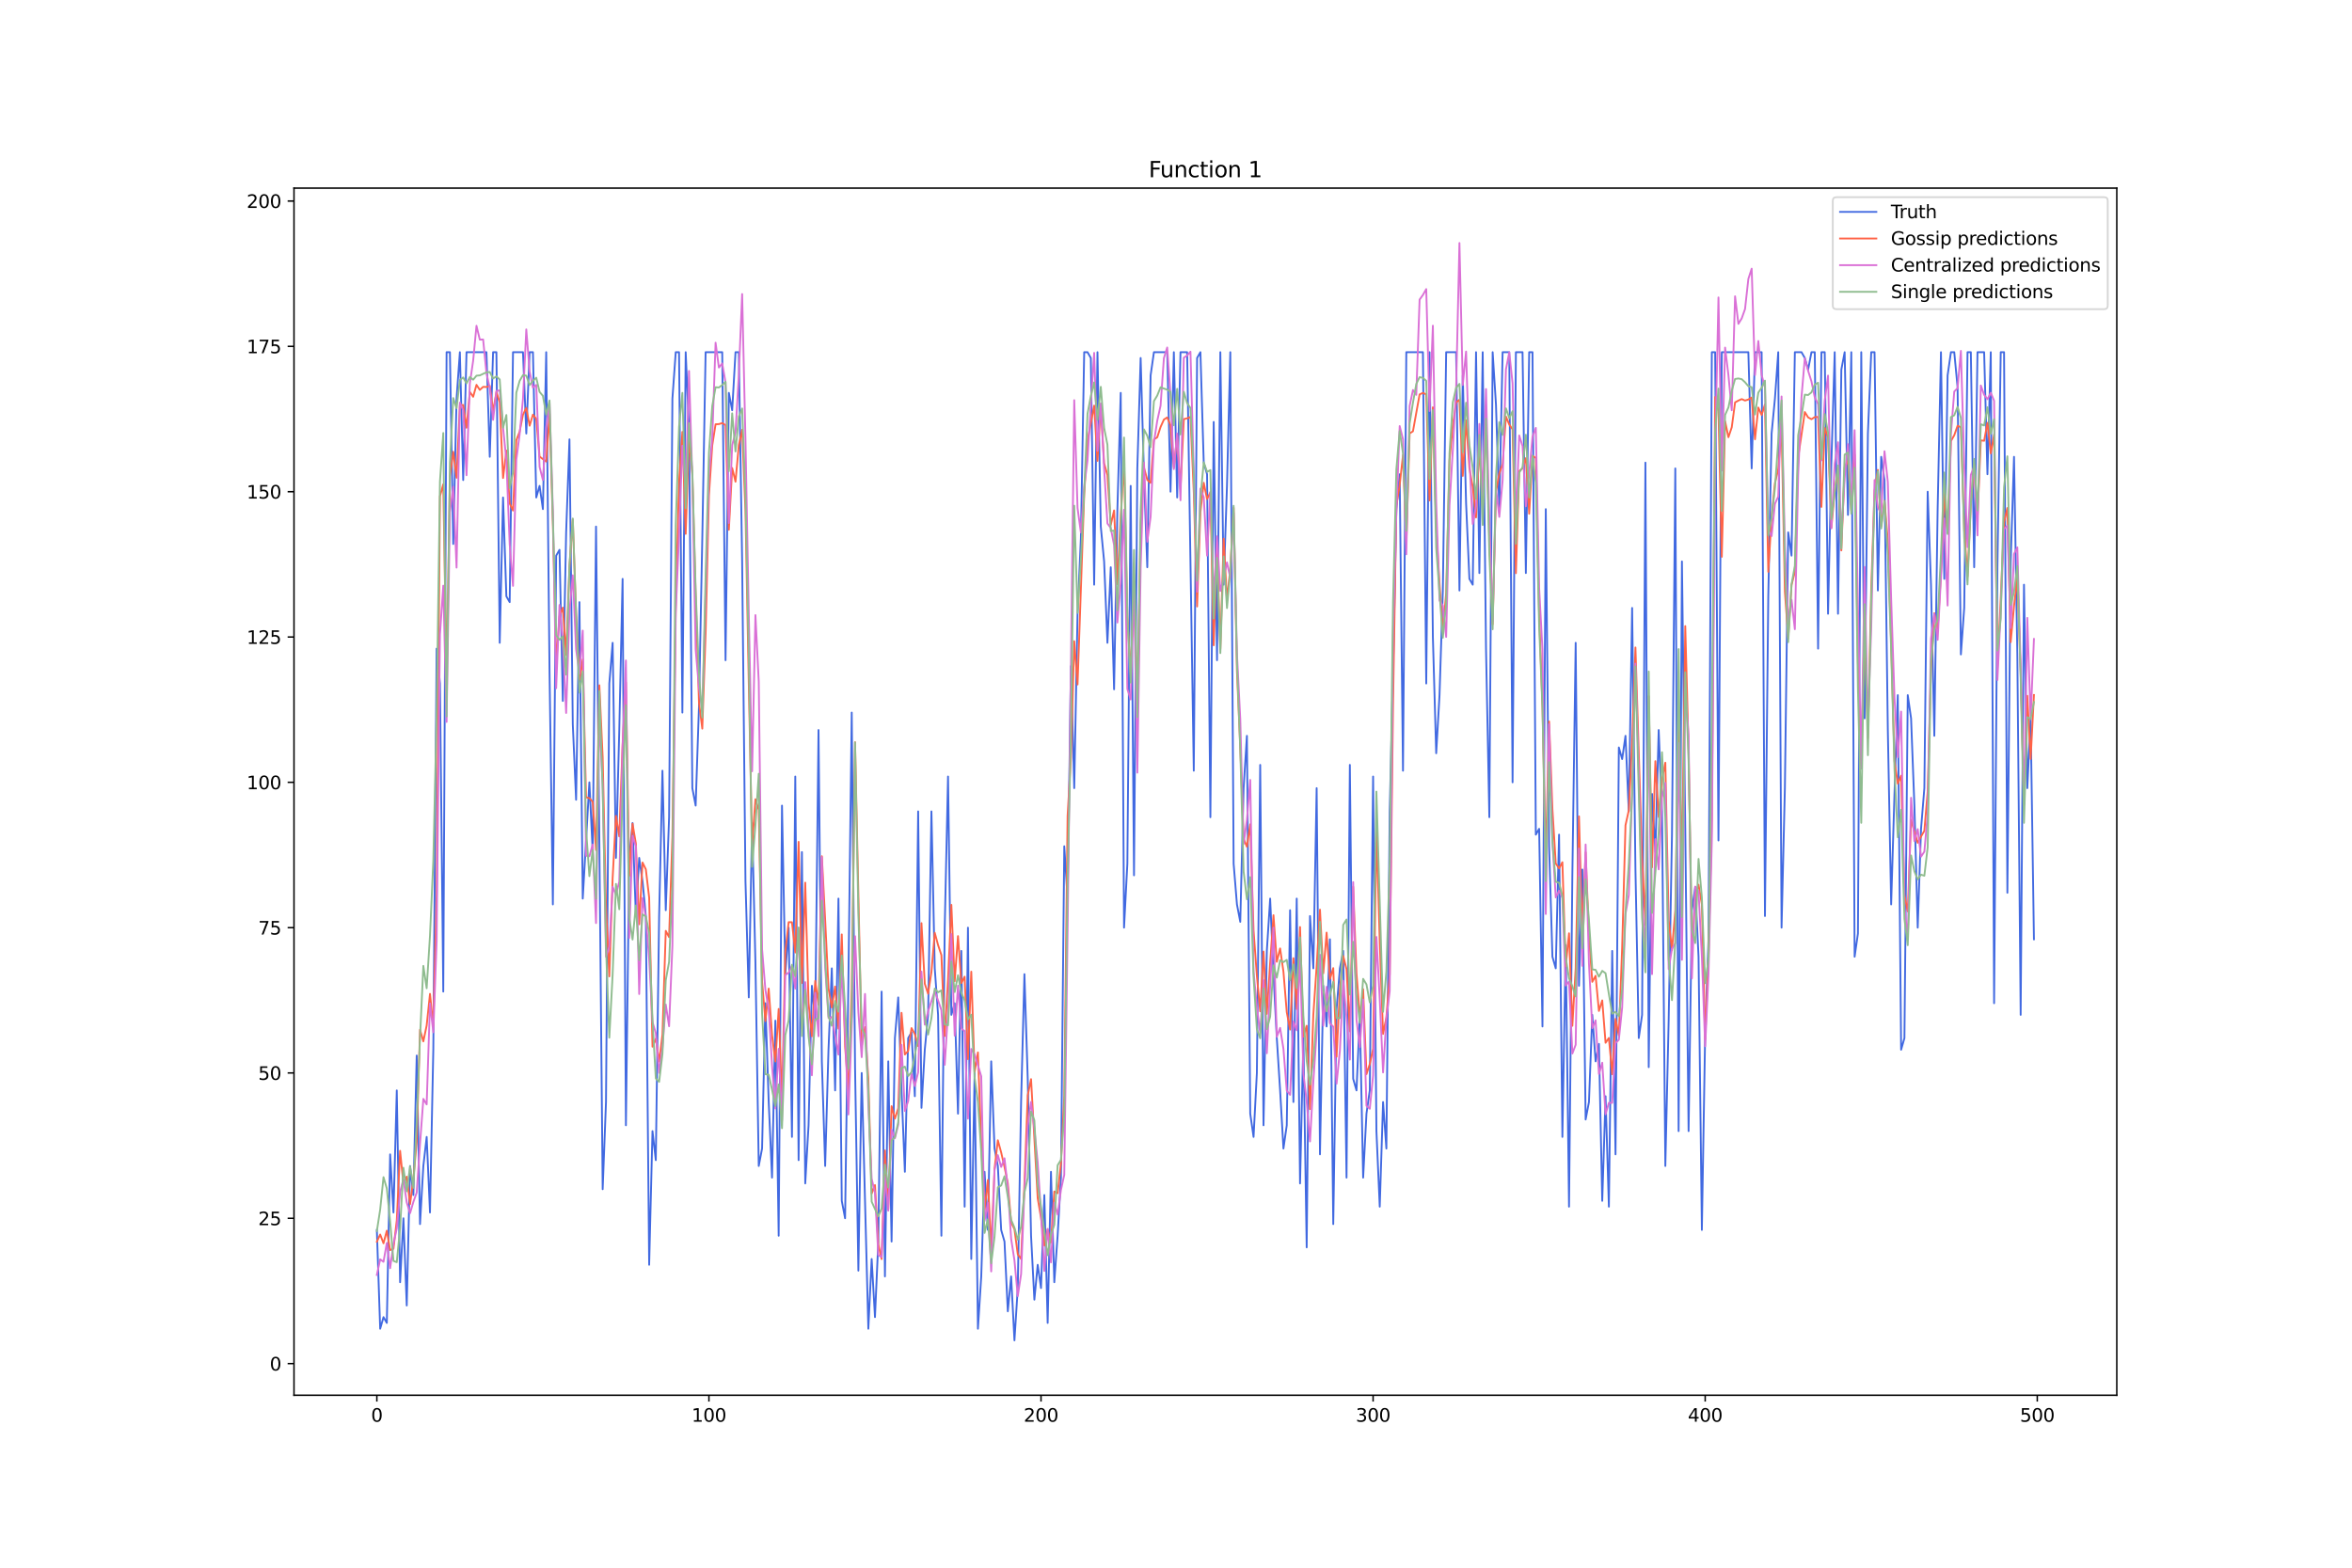 <?xml version="1.0" encoding="utf-8" standalone="no"?>
<!DOCTYPE svg PUBLIC "-//W3C//DTD SVG 1.1//EN"
  "http://www.w3.org/Graphics/SVG/1.1/DTD/svg11.dtd">
<svg xmlns:xlink="http://www.w3.org/1999/xlink" width="1296pt" height="864pt" viewBox="0 0 1296 864" xmlns="http://www.w3.org/2000/svg" version="1.1">
 <defs>
  <style type="text/css">*{stroke-linejoin: round; stroke-linecap: butt}</style>
 </defs>
 <g id="figure_1">
  <g id="patch_1">
   <path d="M 0 864 
L 1296 864 
L 1296 0 
L 0 0 
z
" style="fill: #ffffff"/>
  </g>
  <g id="axes_1">
   <g id="patch_2">
    <path d="M 162 768.96 
L 1166.4 768.96 
L 1166.4 103.68 
L 162 103.68 
z
" style="fill: #ffffff"/>
   </g>
   <g id="matplotlib.axis_1">
    <g id="xtick_1">
     <g id="line2d_1">
      <defs>
       <path id="mf1666b9354" d="M 0 0 
L 0 3.5 
" style="stroke: #000000; stroke-width: 0.8"/>
      </defs>
      <g>
       <use xlink:href="#mf1666b9354" x="207.655" y="768.96" style="stroke: #000000; stroke-width: 0.8"/>
      </g>
     </g>
     <g id="text_1">
      <!-- 0 -->
      <g transform="translate(204.473 783.558) scale(0.1 -0.1)">
       <defs>
        <path id="DejaVuSans-30" d="M 2034 4250 
Q 1547 4250 1301 3770 
Q 1056 3291 1056 2328 
Q 1056 1369 1301 889 
Q 1547 409 2034 409 
Q 2525 409 2770 889 
Q 3016 1369 3016 2328 
Q 3016 3291 2770 3770 
Q 2525 4250 2034 4250 
z
M 2034 4750 
Q 2819 4750 3233 4129 
Q 3647 3509 3647 2328 
Q 3647 1150 3233 529 
Q 2819 -91 2034 -91 
Q 1250 -91 836 529 
Q 422 1150 422 2328 
Q 422 3509 836 4129 
Q 1250 4750 2034 4750 
z
" transform="scale(0.016)"/>
       </defs>
       <use xlink:href="#DejaVuSans-30"/>
      </g>
     </g>
    </g>
    <g id="xtick_2">
     <g id="line2d_2">
      <g>
       <use xlink:href="#mf1666b9354" x="390.639" y="768.96" style="stroke: #000000; stroke-width: 0.8"/>
      </g>
     </g>
     <g id="text_2">
      <!-- 100 -->
      <g transform="translate(381.095 783.558) scale(0.1 -0.1)">
       <defs>
        <path id="DejaVuSans-31" d="M 794 531 
L 1825 531 
L 1825 4091 
L 703 3866 
L 703 4441 
L 1819 4666 
L 2450 4666 
L 2450 531 
L 3481 531 
L 3481 0 
L 794 0 
L 794 531 
z
" transform="scale(0.016)"/>
       </defs>
       <use xlink:href="#DejaVuSans-31"/>
       <use xlink:href="#DejaVuSans-30" x="63.623"/>
       <use xlink:href="#DejaVuSans-30" x="127.246"/>
      </g>
     </g>
    </g>
    <g id="xtick_3">
     <g id="line2d_3">
      <g>
       <use xlink:href="#mf1666b9354" x="573.623" y="768.96" style="stroke: #000000; stroke-width: 0.8"/>
      </g>
     </g>
     <g id="text_3">
      <!-- 200 -->
      <g transform="translate(564.079 783.558) scale(0.1 -0.1)">
       <defs>
        <path id="DejaVuSans-32" d="M 1228 531 
L 3431 531 
L 3431 0 
L 469 0 
L 469 531 
Q 828 903 1448 1529 
Q 2069 2156 2228 2338 
Q 2531 2678 2651 2914 
Q 2772 3150 2772 3378 
Q 2772 3750 2511 3984 
Q 2250 4219 1831 4219 
Q 1534 4219 1204 4116 
Q 875 4013 500 3803 
L 500 4441 
Q 881 4594 1212 4672 
Q 1544 4750 1819 4750 
Q 2544 4750 2975 4387 
Q 3406 4025 3406 3419 
Q 3406 3131 3298 2873 
Q 3191 2616 2906 2266 
Q 2828 2175 2409 1742 
Q 1991 1309 1228 531 
z
" transform="scale(0.016)"/>
       </defs>
       <use xlink:href="#DejaVuSans-32"/>
       <use xlink:href="#DejaVuSans-30" x="63.623"/>
       <use xlink:href="#DejaVuSans-30" x="127.246"/>
      </g>
     </g>
    </g>
    <g id="xtick_4">
     <g id="line2d_4">
      <g>
       <use xlink:href="#mf1666b9354" x="756.607" y="768.96" style="stroke: #000000; stroke-width: 0.8"/>
      </g>
     </g>
     <g id="text_4">
      <!-- 300 -->
      <g transform="translate(747.063 783.558) scale(0.1 -0.1)">
       <defs>
        <path id="DejaVuSans-33" d="M 2597 2516 
Q 3050 2419 3304 2112 
Q 3559 1806 3559 1356 
Q 3559 666 3084 287 
Q 2609 -91 1734 -91 
Q 1441 -91 1130 -33 
Q 819 25 488 141 
L 488 750 
Q 750 597 1062 519 
Q 1375 441 1716 441 
Q 2309 441 2620 675 
Q 2931 909 2931 1356 
Q 2931 1769 2642 2001 
Q 2353 2234 1838 2234 
L 1294 2234 
L 1294 2753 
L 1863 2753 
Q 2328 2753 2575 2939 
Q 2822 3125 2822 3475 
Q 2822 3834 2567 4026 
Q 2313 4219 1838 4219 
Q 1578 4219 1281 4162 
Q 984 4106 628 3988 
L 628 4550 
Q 988 4650 1302 4700 
Q 1616 4750 1894 4750 
Q 2613 4750 3031 4423 
Q 3450 4097 3450 3541 
Q 3450 3153 3228 2886 
Q 3006 2619 2597 2516 
z
" transform="scale(0.016)"/>
       </defs>
       <use xlink:href="#DejaVuSans-33"/>
       <use xlink:href="#DejaVuSans-30" x="63.623"/>
       <use xlink:href="#DejaVuSans-30" x="127.246"/>
      </g>
     </g>
    </g>
    <g id="xtick_5">
     <g id="line2d_5">
      <g>
       <use xlink:href="#mf1666b9354" x="939.591" y="768.96" style="stroke: #000000; stroke-width: 0.8"/>
      </g>
     </g>
     <g id="text_5">
      <!-- 400 -->
      <g transform="translate(930.047 783.558) scale(0.1 -0.1)">
       <defs>
        <path id="DejaVuSans-34" d="M 2419 4116 
L 825 1625 
L 2419 1625 
L 2419 4116 
z
M 2253 4666 
L 3047 4666 
L 3047 1625 
L 3713 1625 
L 3713 1100 
L 3047 1100 
L 3047 0 
L 2419 0 
L 2419 1100 
L 313 1100 
L 313 1709 
L 2253 4666 
z
" transform="scale(0.016)"/>
       </defs>
       <use xlink:href="#DejaVuSans-34"/>
       <use xlink:href="#DejaVuSans-30" x="63.623"/>
       <use xlink:href="#DejaVuSans-30" x="127.246"/>
      </g>
     </g>
    </g>
    <g id="xtick_6">
     <g id="line2d_6">
      <g>
       <use xlink:href="#mf1666b9354" x="1122.575" y="768.96" style="stroke: #000000; stroke-width: 0.8"/>
      </g>
     </g>
     <g id="text_6">
      <!-- 500 -->
      <g transform="translate(1113.032 783.558) scale(0.1 -0.1)">
       <defs>
        <path id="DejaVuSans-35" d="M 691 4666 
L 3169 4666 
L 3169 4134 
L 1269 4134 
L 1269 2991 
Q 1406 3038 1543 3061 
Q 1681 3084 1819 3084 
Q 2600 3084 3056 2656 
Q 3513 2228 3513 1497 
Q 3513 744 3044 326 
Q 2575 -91 1722 -91 
Q 1428 -91 1123 -41 
Q 819 9 494 109 
L 494 744 
Q 775 591 1075 516 
Q 1375 441 1709 441 
Q 2250 441 2565 725 
Q 2881 1009 2881 1497 
Q 2881 1984 2565 2268 
Q 2250 2553 1709 2553 
Q 1456 2553 1204 2497 
Q 953 2441 691 2322 
L 691 4666 
z
" transform="scale(0.016)"/>
       </defs>
       <use xlink:href="#DejaVuSans-35"/>
       <use xlink:href="#DejaVuSans-30" x="63.623"/>
       <use xlink:href="#DejaVuSans-30" x="127.246"/>
      </g>
     </g>
    </g>
   </g>
   <g id="matplotlib.axis_2">
    <g id="ytick_1">
     <g id="line2d_7">
      <defs>
       <path id="m7d308c861b" d="M 0 0 
L -3.5 0 
" style="stroke: #000000; stroke-width: 0.8"/>
      </defs>
      <g>
       <use xlink:href="#m7d308c861b" x="162" y="751.535" style="stroke: #000000; stroke-width: 0.8"/>
      </g>
     </g>
     <g id="text_7">
      <!-- 0 -->
      <g transform="translate(148.637 755.334) scale(0.1 -0.1)">
       <use xlink:href="#DejaVuSans-30"/>
      </g>
     </g>
    </g>
    <g id="ytick_2">
     <g id="line2d_8">
      <g>
       <use xlink:href="#m7d308c861b" x="162" y="671.442" style="stroke: #000000; stroke-width: 0.8"/>
      </g>
     </g>
     <g id="text_8">
      <!-- 25 -->
      <g transform="translate(142.275 675.242) scale(0.1 -0.1)">
       <use xlink:href="#DejaVuSans-32"/>
       <use xlink:href="#DejaVuSans-35" x="63.623"/>
      </g>
     </g>
    </g>
    <g id="ytick_3">
     <g id="line2d_9">
      <g>
       <use xlink:href="#m7d308c861b" x="162" y="591.35" style="stroke: #000000; stroke-width: 0.8"/>
      </g>
     </g>
     <g id="text_9">
      <!-- 50 -->
      <g transform="translate(142.275 595.149) scale(0.1 -0.1)">
       <use xlink:href="#DejaVuSans-35"/>
       <use xlink:href="#DejaVuSans-30" x="63.623"/>
      </g>
     </g>
    </g>
    <g id="ytick_4">
     <g id="line2d_10">
      <g>
       <use xlink:href="#m7d308c861b" x="162" y="511.258" style="stroke: #000000; stroke-width: 0.8"/>
      </g>
     </g>
     <g id="text_10">
      <!-- 75 -->
      <g transform="translate(142.275 515.057) scale(0.1 -0.1)">
       <defs>
        <path id="DejaVuSans-37" d="M 525 4666 
L 3525 4666 
L 3525 4397 
L 1831 0 
L 1172 0 
L 2766 4134 
L 525 4134 
L 525 4666 
z
" transform="scale(0.016)"/>
       </defs>
       <use xlink:href="#DejaVuSans-37"/>
       <use xlink:href="#DejaVuSans-35" x="63.623"/>
      </g>
     </g>
    </g>
    <g id="ytick_5">
     <g id="line2d_11">
      <g>
       <use xlink:href="#m7d308c861b" x="162" y="431.166" style="stroke: #000000; stroke-width: 0.8"/>
      </g>
     </g>
     <g id="text_11">
      <!-- 100 -->
      <g transform="translate(135.912 434.965) scale(0.1 -0.1)">
       <use xlink:href="#DejaVuSans-31"/>
       <use xlink:href="#DejaVuSans-30" x="63.623"/>
       <use xlink:href="#DejaVuSans-30" x="127.246"/>
      </g>
     </g>
    </g>
    <g id="ytick_6">
     <g id="line2d_12">
      <g>
       <use xlink:href="#m7d308c861b" x="162" y="351.073" style="stroke: #000000; stroke-width: 0.8"/>
      </g>
     </g>
     <g id="text_12">
      <!-- 125 -->
      <g transform="translate(135.912 354.873) scale(0.1 -0.1)">
       <use xlink:href="#DejaVuSans-31"/>
       <use xlink:href="#DejaVuSans-32" x="63.623"/>
       <use xlink:href="#DejaVuSans-35" x="127.246"/>
      </g>
     </g>
    </g>
    <g id="ytick_7">
     <g id="line2d_13">
      <g>
       <use xlink:href="#m7d308c861b" x="162" y="270.981" style="stroke: #000000; stroke-width: 0.8"/>
      </g>
     </g>
     <g id="text_13">
      <!-- 150 -->
      <g transform="translate(135.912 274.78) scale(0.1 -0.1)">
       <use xlink:href="#DejaVuSans-31"/>
       <use xlink:href="#DejaVuSans-35" x="63.623"/>
       <use xlink:href="#DejaVuSans-30" x="127.246"/>
      </g>
     </g>
    </g>
    <g id="ytick_8">
     <g id="line2d_14">
      <g>
       <use xlink:href="#m7d308c861b" x="162" y="190.889" style="stroke: #000000; stroke-width: 0.8"/>
      </g>
     </g>
     <g id="text_14">
      <!-- 175 -->
      <g transform="translate(135.912 194.688) scale(0.1 -0.1)">
       <use xlink:href="#DejaVuSans-31"/>
       <use xlink:href="#DejaVuSans-37" x="63.623"/>
       <use xlink:href="#DejaVuSans-35" x="127.246"/>
      </g>
     </g>
    </g>
    <g id="ytick_9">
     <g id="line2d_15">
      <g>
       <use xlink:href="#m7d308c861b" x="162" y="110.796" style="stroke: #000000; stroke-width: 0.8"/>
      </g>
     </g>
     <g id="text_15">
      <!-- 200 -->
      <g transform="translate(135.912 114.596) scale(0.1 -0.1)">
       <use xlink:href="#DejaVuSans-32"/>
       <use xlink:href="#DejaVuSans-30" x="63.623"/>
       <use xlink:href="#DejaVuSans-30" x="127.246"/>
      </g>
     </g>
    </g>
   </g>
   <g id="line2d_16">
    <path d="M 207.655 677.85 
L 209.484 732.313 
L 211.314 725.905 
L 213.144 729.109 
L 214.974 636.202 
L 216.804 668.239 
L 218.634 600.961 
L 220.463 706.683 
L 222.293 671.442 
L 224.123 719.498 
L 225.953 642.609 
L 227.783 658.628 
L 229.613 581.739 
L 231.442 674.646 
L 233.272 642.609 
L 235.102 626.591 
L 236.932 668.239 
L 238.762 578.535 
L 240.592 357.481 
L 242.422 376.703 
L 244.251 546.498 
L 246.081 194.092 
L 247.911 194.092 
L 249.741 299.814 
L 251.571 219.722 
L 253.401 194.092 
L 255.23 264.574 
L 257.06 194.092 
L 268.039 194.092 
L 269.869 251.759 
L 271.699 194.092 
L 273.529 194.092 
L 275.359 354.277 
L 277.189 274.185 
L 279.018 328.647 
L 280.848 331.851 
L 282.678 194.092 
L 288.168 194.092 
L 289.997 238.944 
L 291.827 194.092 
L 293.657 194.092 
L 295.487 274.185 
L 297.317 267.777 
L 299.147 280.592 
L 300.976 194.092 
L 302.806 370.295 
L 304.636 498.443 
L 306.466 306.222 
L 308.296 303.018 
L 310.126 386.314 
L 311.956 293.407 
L 313.785 242.148 
L 315.615 399.129 
L 317.445 440.777 
L 319.275 331.851 
L 321.105 495.239 
L 324.764 431.166 
L 326.594 469.61 
L 328.424 290.203 
L 330.254 463.203 
L 332.084 655.424 
L 333.914 607.369 
L 335.743 376.703 
L 337.573 354.277 
L 339.403 472.814 
L 341.233 402.332 
L 343.063 319.036 
L 344.893 620.183 
L 346.723 472.814 
L 348.552 453.591 
L 350.382 504.851 
L 352.212 472.814 
L 354.042 485.628 
L 355.872 504.851 
L 357.702 697.072 
L 359.531 623.387 
L 361.361 639.406 
L 363.191 504.851 
L 365.021 424.758 
L 366.851 501.647 
L 368.681 450.388 
L 370.51 219.722 
L 372.34 194.092 
L 374.17 194.092 
L 376 392.721 
L 377.83 194.092 
L 379.66 235.74 
L 381.489 434.369 
L 383.319 443.98 
L 385.149 389.518 
L 386.979 296.611 
L 388.809 194.092 
L 397.958 194.092 
L 399.788 363.888 
L 401.618 216.518 
L 403.448 226.129 
L 405.277 194.092 
L 407.107 194.092 
L 408.937 309.425 
L 410.767 485.628 
L 412.597 549.702 
L 414.427 453.591 
L 416.256 530.48 
L 418.086 642.609 
L 419.916 632.998 
L 421.746 552.906 
L 423.576 607.369 
L 425.406 649.017 
L 427.236 562.517 
L 429.065 681.054 
L 430.895 443.98 
L 432.725 536.887 
L 434.555 511.258 
L 436.385 626.591 
L 438.215 427.962 
L 440.044 639.406 
L 441.874 469.61 
L 443.704 652.22 
L 445.534 620.183 
L 447.364 543.295 
L 449.194 562.517 
L 451.023 402.332 
L 452.853 584.943 
L 454.683 642.609 
L 456.513 578.535 
L 458.343 533.684 
L 460.173 600.961 
L 462.003 495.239 
L 463.832 661.831 
L 465.662 671.442 
L 467.492 540.091 
L 469.322 392.721 
L 471.152 588.146 
L 472.982 700.276 
L 474.811 591.35 
L 478.471 732.313 
L 480.301 693.868 
L 482.131 725.905 
L 483.961 684.257 
L 485.79 546.498 
L 487.62 703.479 
L 489.45 584.943 
L 491.28 684.257 
L 493.11 572.128 
L 494.94 549.702 
L 496.77 600.961 
L 498.599 645.813 
L 500.429 572.128 
L 502.259 568.924 
L 504.089 604.165 
L 505.919 447.184 
L 507.749 610.572 
L 509.578 578.535 
L 511.408 559.313 
L 513.238 447.184 
L 515.068 533.684 
L 516.898 559.313 
L 518.728 681.054 
L 520.557 511.258 
L 522.387 427.962 
L 524.217 559.313 
L 526.047 552.906 
L 527.877 613.776 
L 529.707 524.073 
L 531.536 665.035 
L 533.366 511.258 
L 535.196 693.868 
L 537.026 591.35 
L 538.856 732.313 
L 540.686 703.479 
L 542.516 645.813 
L 544.345 677.85 
L 546.175 584.943 
L 548.005 632.998 
L 549.835 642.609 
L 551.665 677.85 
L 553.495 684.257 
L 555.324 722.702 
L 557.154 703.479 
L 558.984 738.72 
L 560.814 709.887 
L 562.644 607.369 
L 564.474 536.887 
L 566.303 594.554 
L 568.133 681.054 
L 569.963 716.294 
L 571.793 697.072 
L 573.623 709.887 
L 575.453 658.628 
L 577.283 729.109 
L 579.112 645.813 
L 580.942 706.683 
L 582.772 681.054 
L 584.602 649.017 
L 586.432 466.406 
L 588.262 495.239 
L 590.091 367.092 
L 591.921 434.369 
L 593.751 338.259 
L 595.581 296.611 
L 597.411 194.092 
L 599.241 194.092 
L 601.07 197.296 
L 602.9 322.24 
L 604.73 194.092 
L 606.56 290.203 
L 608.39 309.425 
L 610.22 354.277 
L 612.05 312.629 
L 613.879 379.907 
L 615.709 280.592 
L 617.539 216.518 
L 619.369 511.258 
L 621.199 476.017 
L 623.029 267.777 
L 624.858 482.425 
L 626.688 258.166 
L 628.518 197.296 
L 630.348 261.37 
L 632.178 312.629 
L 634.008 206.907 
L 635.837 194.092 
L 643.157 194.092 
L 644.987 270.981 
L 646.817 194.092 
L 648.646 274.185 
L 650.476 194.092 
L 654.136 194.092 
L 657.796 424.758 
L 659.625 197.296 
L 661.455 194.092 
L 663.285 254.963 
L 665.115 261.37 
L 666.945 450.388 
L 668.775 232.537 
L 670.604 363.888 
L 672.434 194.092 
L 674.264 322.24 
L 676.094 267.777 
L 677.924 194.092 
L 679.754 476.017 
L 681.583 498.443 
L 683.413 508.054 
L 685.243 434.369 
L 687.073 405.536 
L 688.903 613.776 
L 690.733 626.591 
L 692.563 591.35 
L 694.392 421.555 
L 696.222 620.183 
L 698.052 524.073 
L 699.882 495.239 
L 701.712 536.887 
L 703.542 572.128 
L 705.371 600.961 
L 707.201 632.998 
L 709.031 620.183 
L 710.861 501.647 
L 712.691 607.369 
L 714.521 495.239 
L 716.35 652.22 
L 718.18 572.128 
L 720.01 687.461 
L 721.84 504.851 
L 723.67 533.684 
L 725.5 434.369 
L 727.33 636.202 
L 729.159 543.295 
L 730.989 565.721 
L 732.819 517.665 
L 734.649 674.646 
L 736.479 556.11 
L 738.309 533.684 
L 740.138 524.073 
L 741.968 649.017 
L 743.798 421.555 
L 745.628 594.554 
L 747.458 600.961 
L 749.288 559.313 
L 751.117 649.017 
L 752.947 613.776 
L 754.777 600.961 
L 756.607 427.962 
L 758.437 623.387 
L 760.267 665.035 
L 762.097 607.369 
L 763.926 632.998 
L 765.756 447.184 
L 767.586 370.295 
L 769.416 280.592 
L 771.246 261.37 
L 773.076 424.758 
L 774.905 194.092 
L 784.055 194.092 
L 785.884 376.703 
L 787.714 194.092 
L 789.544 351.073 
L 791.374 415.147 
L 793.204 383.11 
L 795.034 325.444 
L 796.864 194.092 
L 802.353 194.092 
L 804.183 325.444 
L 806.013 206.907 
L 807.843 277.388 
L 809.672 319.036 
L 811.502 322.24 
L 813.332 194.092 
L 815.162 315.833 
L 816.992 194.092 
L 818.822 357.481 
L 820.651 450.388 
L 822.481 194.092 
L 824.311 222.926 
L 826.141 280.592 
L 827.971 194.092 
L 831.63 194.092 
L 833.46 431.166 
L 835.29 194.092 
L 838.95 194.092 
L 840.78 315.833 
L 842.61 194.092 
L 844.439 194.092 
L 846.269 459.999 
L 848.099 456.795 
L 849.929 565.721 
L 851.759 280.592 
L 853.589 466.406 
L 855.418 527.276 
L 857.248 533.684 
L 859.078 459.999 
L 860.908 626.591 
L 862.738 520.869 
L 864.568 665.035 
L 866.397 482.425 
L 868.227 354.277 
L 870.057 543.295 
L 871.887 479.221 
L 873.717 616.98 
L 875.547 607.369 
L 877.377 559.313 
L 879.206 584.943 
L 881.036 575.332 
L 882.866 661.831 
L 884.696 604.165 
L 886.526 665.035 
L 888.356 524.073 
L 890.185 636.202 
L 892.015 411.943 
L 893.845 418.351 
L 895.675 405.536 
L 897.505 447.184 
L 899.335 335.055 
L 901.164 479.221 
L 902.994 572.128 
L 904.824 559.313 
L 906.654 254.963 
L 908.484 588.146 
L 910.314 437.573 
L 912.144 469.61 
L 913.973 402.332 
L 915.803 447.184 
L 917.633 642.609 
L 919.463 562.517 
L 921.293 459.999 
L 923.123 258.166 
L 924.952 623.387 
L 926.782 309.425 
L 928.612 456.795 
L 930.442 623.387 
L 932.272 501.647 
L 934.102 488.832 
L 935.931 527.276 
L 937.761 677.85 
L 939.591 568.924 
L 941.421 517.665 
L 943.251 194.092 
L 945.081 194.092 
L 946.911 463.203 
L 948.74 194.092 
L 963.379 194.092 
L 965.209 258.166 
L 967.039 194.092 
L 970.698 194.092 
L 972.528 504.851 
L 974.358 328.647 
L 976.188 238.944 
L 978.018 219.722 
L 979.848 194.092 
L 981.678 511.258 
L 983.507 434.369 
L 985.337 293.407 
L 987.167 306.222 
L 988.997 194.092 
L 992.657 194.092 
L 994.486 197.296 
L 996.316 203.703 
L 998.146 194.092 
L 999.976 194.092 
L 1001.806 357.481 
L 1003.636 194.092 
L 1005.465 194.092 
L 1007.295 338.259 
L 1009.125 254.963 
L 1010.955 194.092 
L 1012.785 338.259 
L 1014.615 203.703 
L 1016.444 194.092 
L 1018.274 283.796 
L 1020.104 194.092 
L 1021.934 527.276 
L 1023.764 514.462 
L 1025.594 194.092 
L 1027.424 395.925 
L 1029.253 238.944 
L 1031.083 194.092 
L 1032.913 194.092 
L 1034.743 325.444 
L 1036.573 251.759 
L 1038.403 264.574 
L 1040.232 402.332 
L 1042.062 498.443 
L 1043.892 437.573 
L 1045.722 383.11 
L 1047.552 578.535 
L 1049.382 572.128 
L 1051.211 383.11 
L 1053.041 395.925 
L 1054.871 443.98 
L 1056.701 511.258 
L 1058.531 456.795 
L 1060.361 434.369 
L 1062.191 270.981 
L 1064.02 322.24 
L 1065.85 405.536 
L 1067.68 280.592 
L 1069.51 194.092 
L 1071.34 319.036 
L 1073.17 206.907 
L 1074.999 194.092 
L 1076.829 194.092 
L 1078.659 213.315 
L 1080.489 360.684 
L 1082.319 335.055 
L 1084.149 194.092 
L 1085.978 194.092 
L 1087.808 312.629 
L 1089.638 194.092 
L 1093.298 194.092 
L 1095.128 261.37 
L 1096.958 194.092 
L 1098.787 552.906 
L 1100.617 312.629 
L 1102.447 194.092 
L 1104.277 194.092 
L 1106.107 492.036 
L 1107.937 309.425 
L 1109.766 251.759 
L 1111.596 360.684 
L 1113.426 559.313 
L 1115.256 322.24 
L 1117.086 434.369 
L 1118.916 395.925 
L 1120.745 517.665 
L 1120.745 517.665 
" clip-path="url(#pa12e86b6b8)" style="fill: none; stroke: #4169e1; stroke-linecap: square"/>
   </g>
   <g id="line2d_17">
    <path d="M 207.655 684.339 
L 209.484 680.382 
L 211.314 685.221 
L 213.144 678.272 
L 214.974 688.995 
L 216.804 688.206 
L 218.634 672.545 
L 220.463 634.254 
L 222.293 652.428 
L 224.123 648.485 
L 225.953 663.629 
L 227.783 649.734 
L 229.613 629.215 
L 231.442 567.497 
L 233.272 573.929 
L 235.102 565.179 
L 236.932 547.752 
L 238.762 565.393 
L 240.592 492.83 
L 242.422 273.508 
L 244.251 266.901 
L 246.081 374.562 
L 247.911 262.519 
L 249.741 248.986 
L 251.571 263.315 
L 253.401 223.336 
L 255.23 223.21 
L 257.06 235.749 
L 258.89 215.989 
L 260.72 218.685 
L 262.55 212.109 
L 264.38 214.878 
L 266.209 213.21 
L 268.039 213.3 
L 269.869 212.606 
L 271.699 226.678 
L 273.529 216.062 
L 275.359 221.729 
L 277.189 263.458 
L 279.018 248.312 
L 280.848 277.516 
L 282.678 281.371 
L 284.508 242.606 
L 286.338 237.887 
L 288.168 228.547 
L 289.997 224.766 
L 291.827 234.627 
L 293.657 228.51 
L 295.487 230.784 
L 297.317 251.638 
L 300.976 254.397 
L 302.806 228.146 
L 304.636 288.486 
L 306.466 366.418 
L 308.296 339.569 
L 310.126 334.87 
L 311.956 360.979 
L 313.785 312.167 
L 315.615 286.202 
L 317.445 338.457 
L 319.275 374.696 
L 321.105 363.349 
L 322.935 439.449 
L 324.764 439.896 
L 326.594 441.898 
L 328.424 468.519 
L 330.254 377.675 
L 332.084 417.317 
L 333.914 499.28 
L 335.743 538.123 
L 337.573 483.99 
L 339.403 449.657 
L 341.233 460.968 
L 343.063 410.15 
L 344.893 376.069 
L 346.723 482.636 
L 348.552 453.964 
L 350.382 464.925 
L 352.212 509.406 
L 354.042 475.357 
L 355.872 479.115 
L 357.702 494.699 
L 359.531 576.881 
L 361.361 572.452 
L 363.191 585.066 
L 365.021 570.266 
L 366.851 513.022 
L 368.681 516.48 
L 370.51 461.06 
L 372.34 334.353 
L 374.17 265.419 
L 376 238.025 
L 377.83 294.233 
L 379.66 241.125 
L 381.489 261.058 
L 383.319 328.15 
L 385.149 387.163 
L 386.979 401.57 
L 388.809 349.082 
L 390.639 273.113 
L 392.469 245.43 
L 394.298 233.812 
L 396.128 233.74 
L 397.958 233.158 
L 399.788 234.297 
L 401.618 291.981 
L 403.448 257.934 
L 405.277 265.477 
L 407.107 245.271 
L 408.937 236.859 
L 410.767 281.603 
L 412.597 377.003 
L 414.427 465.967 
L 416.256 440.482 
L 418.086 446.32 
L 419.916 540.843 
L 421.746 562.766 
L 423.576 544.837 
L 425.406 570.487 
L 427.236 585.029 
L 429.065 556.058 
L 430.895 607.044 
L 432.725 524.605 
L 434.555 508.226 
L 436.385 508.271 
L 438.215 524.969 
L 440.044 463.962 
L 441.874 541.732 
L 443.704 486.458 
L 445.534 552.802 
L 447.364 571.157 
L 449.194 540.597 
L 451.023 553.831 
L 452.853 471.88 
L 454.683 506.927 
L 456.513 544.737 
L 458.343 555.253 
L 460.173 543.697 
L 462.003 566.951 
L 463.832 514.989 
L 465.662 576.732 
L 467.492 601.137 
L 469.322 544.877 
L 471.152 409.07 
L 474.811 576.618 
L 476.641 566.062 
L 478.471 594.491 
L 480.301 657.795 
L 482.131 653.131 
L 483.961 685.779 
L 485.79 693.913 
L 487.62 634.043 
L 489.45 666.366 
L 491.28 609.634 
L 493.11 616.505 
L 494.94 610.789 
L 496.77 558.194 
L 498.599 581.161 
L 500.429 579.203 
L 502.259 566.611 
L 504.089 569.9 
L 505.919 576.508 
L 507.749 508.773 
L 509.578 542.185 
L 511.408 547.684 
L 513.238 535.691 
L 515.068 514.081 
L 516.898 520.847 
L 518.728 526.38 
L 520.557 570.988 
L 522.387 540.161 
L 524.217 498.681 
L 526.047 540.78 
L 527.877 515.906 
L 529.707 541.836 
L 531.536 538.284 
L 533.366 583.734 
L 535.196 535.524 
L 537.026 590.825 
L 538.856 580.012 
L 540.686 630.363 
L 542.516 667.283 
L 544.345 650.322 
L 546.175 688.369 
L 548.005 644.166 
L 549.835 628.438 
L 551.665 635.136 
L 553.495 643.104 
L 555.324 652.094 
L 557.154 673.676 
L 558.984 677.451 
L 560.814 691.28 
L 562.644 693.845 
L 564.474 652.466 
L 566.303 603.688 
L 568.133 594.751 
L 571.793 660.349 
L 573.623 671.267 
L 575.453 686.455 
L 577.283 677.514 
L 579.112 684.763 
L 580.942 656.668 
L 582.772 657.646 
L 584.602 641.306 
L 586.432 603.958 
L 588.262 449.681 
L 590.091 417.774 
L 591.921 353.386 
L 593.751 377.258 
L 597.411 272.598 
L 599.241 242.941 
L 602.9 223.55 
L 604.73 254.02 
L 606.56 223.426 
L 608.39 255.247 
L 610.22 261.824 
L 612.05 289.263 
L 613.879 281.309 
L 615.709 321.969 
L 617.539 284.426 
L 619.369 254.05 
L 621.199 340.095 
L 623.029 371.391 
L 624.858 323.061 
L 626.688 387.258 
L 628.518 288.771 
L 630.348 257.669 
L 632.178 264.493 
L 634.008 266.115 
L 635.837 242.185 
L 637.667 241.016 
L 639.497 235.327 
L 641.327 231.244 
L 643.157 230.06 
L 644.987 234.389 
L 646.817 257.642 
L 648.646 240.067 
L 650.476 269.569 
L 652.306 230.989 
L 654.136 230.542 
L 655.966 229.777 
L 657.796 271.291 
L 659.625 334.247 
L 661.455 282.296 
L 663.285 266.065 
L 665.115 275.035 
L 666.945 271.317 
L 668.775 355.649 
L 670.604 301.597 
L 672.434 357.723 
L 674.264 296.878 
L 676.094 330.754 
L 677.924 313.242 
L 679.754 279.861 
L 681.583 369.808 
L 683.413 411.572 
L 685.243 462.223 
L 687.073 466.654 
L 688.903 454.281 
L 690.733 512.741 
L 692.563 537.807 
L 694.392 557.382 
L 696.222 524.397 
L 698.052 558.795 
L 699.882 530.543 
L 701.712 504.4 
L 703.542 530.076 
L 705.371 522.707 
L 707.201 535.493 
L 709.031 557.847 
L 710.861 567.441 
L 712.691 528.096 
L 714.521 556.147 
L 716.35 510.909 
L 718.18 571.289 
L 720.01 565.331 
L 721.84 611.261 
L 723.67 559.256 
L 725.5 532.504 
L 727.33 501.333 
L 729.159 536.414 
L 730.989 513.977 
L 732.819 539.563 
L 734.649 533.556 
L 736.479 582.382 
L 738.309 545.54 
L 740.138 526.822 
L 741.968 534.167 
L 743.798 568.419 
L 745.628 488.71 
L 747.458 536.483 
L 749.288 560.609 
L 751.117 545.167 
L 752.947 592.002 
L 754.777 586.468 
L 756.607 578.065 
L 758.437 457.324 
L 760.267 518.736 
L 762.097 569.839 
L 763.926 560.712 
L 765.756 537.125 
L 767.586 388.867 
L 769.416 278.677 
L 771.246 267.376 
L 773.076 250.804 
L 774.905 299.484 
L 776.735 238.857 
L 778.565 237.703 
L 782.225 217.39 
L 784.055 216.531 
L 785.884 217.343 
L 787.714 275.835 
L 789.544 224.455 
L 791.374 290.747 
L 793.204 321.439 
L 795.034 348.034 
L 796.864 326.934 
L 798.693 253.9 
L 800.523 234.431 
L 802.353 221.728 
L 804.183 220.337 
L 806.013 262.294 
L 807.843 231.595 
L 809.672 258.043 
L 811.502 268.337 
L 813.332 285.177 
L 815.162 245.746 
L 816.992 280.271 
L 818.822 229.597 
L 820.651 296.714 
L 822.481 344.063 
L 824.311 271.123 
L 826.141 260.912 
L 827.971 255.769 
L 829.801 229.592 
L 831.63 233.971 
L 833.46 236.639 
L 835.29 315.914 
L 837.12 259.661 
L 838.95 258.096 
L 840.78 252.504 
L 842.61 283.146 
L 844.439 251.267 
L 846.269 252.351 
L 848.099 338.468 
L 849.929 389.39 
L 851.759 474.827 
L 853.589 397.619 
L 855.418 446.007 
L 857.248 475.88 
L 859.078 478.57 
L 860.908 475.214 
L 862.738 532.517 
L 864.568 514.366 
L 866.397 565.366 
L 868.227 533.773 
L 870.057 449.929 
L 871.887 513.664 
L 873.717 469.747 
L 875.547 515.494 
L 877.377 541.128 
L 879.206 537.799 
L 881.036 557.169 
L 882.866 551.345 
L 884.696 574.711 
L 886.526 572.052 
L 888.356 592.053 
L 890.185 561.545 
L 892.015 570.724 
L 893.845 522.19 
L 895.675 454.834 
L 897.505 446.583 
L 899.335 409.514 
L 901.164 356.835 
L 904.824 472.853 
L 906.654 509.673 
L 908.484 383.671 
L 910.314 477.989 
L 912.144 419.509 
L 913.973 450.309 
L 915.803 429.438 
L 917.633 420.351 
L 919.463 507.143 
L 921.293 523.638 
L 923.123 501.533 
L 924.952 398.408 
L 926.782 477.218 
L 928.612 345.062 
L 930.442 413.365 
L 932.272 524.197 
L 934.102 494.2 
L 935.931 487.565 
L 937.761 498.424 
L 939.591 572.758 
L 941.421 526.354 
L 943.251 451.159 
L 945.081 218.821 
L 946.911 226.433 
L 948.74 306.874 
L 950.57 232.201 
L 952.4 240.953 
L 954.23 235.494 
L 956.06 221.772 
L 957.89 220.769 
L 959.719 219.943 
L 961.549 220.762 
L 963.379 220.182 
L 965.209 219.092 
L 967.039 242.096 
L 968.869 224.621 
L 970.698 228.708 
L 972.528 222.845 
L 974.358 315.148 
L 976.188 284.792 
L 978.018 266.257 
L 979.848 258.669 
L 981.678 235.622 
L 983.507 326.048 
L 985.337 351.526 
L 987.167 322.409 
L 988.997 315.235 
L 990.827 252.088 
L 994.486 227.083 
L 996.316 230.046 
L 998.146 231.024 
L 999.976 229.873 
L 1001.806 229.772 
L 1003.636 279.383 
L 1005.465 235.709 
L 1007.295 241.232 
L 1009.125 290.898 
L 1010.955 270.824 
L 1012.785 257.879 
L 1014.615 303.35 
L 1016.444 257.535 
L 1018.274 253.774 
L 1020.104 281.402 
L 1021.934 250.473 
L 1023.764 364.725 
L 1025.594 422.179 
L 1027.424 339.86 
L 1029.253 406.787 
L 1031.083 324.256 
L 1032.913 270.663 
L 1034.743 258.977 
L 1036.573 289.95 
L 1038.403 276.042 
L 1040.232 298.002 
L 1042.062 354.588 
L 1043.892 419.388 
L 1045.722 431.919 
L 1047.552 427.498 
L 1049.382 493.334 
L 1051.211 502.359 
L 1053.041 451.834 
L 1056.701 464.494 
L 1058.531 461.016 
L 1060.361 457.876 
L 1062.191 436.202 
L 1064.02 368.76 
L 1065.85 337.98 
L 1067.68 347.324 
L 1069.51 315.995 
L 1071.34 271.003 
L 1073.17 293.656 
L 1074.999 243.096 
L 1076.829 239.895 
L 1078.659 234.652 
L 1080.489 235.51 
L 1082.319 291.996 
L 1084.149 317.741 
L 1085.978 277.191 
L 1087.808 256.396 
L 1089.638 285.529 
L 1091.468 242.683 
L 1093.298 242.954 
L 1095.128 233.028 
L 1096.958 249.87 
L 1098.787 239.438 
L 1100.617 368.092 
L 1102.447 329.751 
L 1104.277 287.724 
L 1106.107 279.983 
L 1107.937 353.887 
L 1109.766 334.032 
L 1111.596 318.48 
L 1113.426 370.293 
L 1115.256 443.274 
L 1117.086 383.468 
L 1118.916 418.26 
L 1120.745 383.036 
L 1120.745 383.036 
" clip-path="url(#pa12e86b6b8)" style="fill: none; stroke: #ff6347; stroke-linecap: square"/>
   </g>
   <g id="line2d_18">
    <path d="M 207.655 702.665 
L 209.484 694.041 
L 211.314 695.427 
L 213.144 685.034 
L 214.974 698.926 
L 216.804 685.606 
L 218.634 677.07 
L 220.463 656.979 
L 222.293 649.906 
L 224.123 662.701 
L 225.953 668.635 
L 227.783 662.371 
L 229.613 657.263 
L 231.442 630.584 
L 233.272 605.625 
L 235.102 608.681 
L 236.932 553.002 
L 238.762 568.906 
L 240.592 518.931 
L 242.422 349.757 
L 244.251 322.773 
L 246.081 397.881 
L 247.911 282.301 
L 249.741 268.181 
L 251.571 312.825 
L 253.401 221.893 
L 255.23 226.106 
L 257.06 261.912 
L 258.89 211.368 
L 260.72 198.765 
L 262.55 179.541 
L 264.38 187.185 
L 266.209 187.101 
L 268.039 205.497 
L 269.869 213.906 
L 271.699 231.393 
L 273.529 215.51 
L 275.359 215.105 
L 277.189 235.457 
L 279.018 253.744 
L 280.848 299.955 
L 282.678 322.896 
L 284.508 253.367 
L 286.338 239.346 
L 288.168 219.845 
L 289.997 181.548 
L 291.827 204.751 
L 293.657 213.642 
L 295.487 212.142 
L 297.317 257.332 
L 299.147 264.561 
L 300.976 235.733 
L 302.806 222.181 
L 304.636 281.017 
L 306.466 379.318 
L 308.296 333.416 
L 310.126 353.548 
L 311.956 392.942 
L 313.785 336.881 
L 315.615 317.04 
L 317.445 357.786 
L 319.275 371.362 
L 321.105 347.552 
L 322.935 471.642 
L 324.764 471.924 
L 326.594 465.409 
L 328.424 508.741 
L 330.254 395.372 
L 332.084 432.518 
L 333.914 527.304 
L 335.743 521.71 
L 337.573 488.73 
L 339.403 493.126 
L 341.233 485.877 
L 343.063 411.991 
L 344.893 363.998 
L 346.723 516.947 
L 348.552 460.688 
L 350.382 466.46 
L 352.212 547.848 
L 354.042 494.917 
L 355.872 505.63 
L 357.702 528.564 
L 359.531 563.317 
L 361.361 569.355 
L 363.191 591.299 
L 365.021 577.425 
L 366.851 553.625 
L 368.681 565.602 
L 370.51 521.07 
L 372.34 337.83 
L 374.17 295.076 
L 376 245.663 
L 377.83 271.725 
L 379.66 204.446 
L 381.489 263.871 
L 383.319 357.863 
L 385.149 379.035 
L 386.979 391.461 
L 390.639 261.835 
L 392.469 241.257 
L 394.298 188.868 
L 396.128 202.567 
L 397.958 200.309 
L 399.788 210.787 
L 401.618 288.263 
L 403.448 245.253 
L 405.277 238.383 
L 407.107 206.42 
L 408.937 162.05 
L 410.767 242.284 
L 412.597 338.053 
L 414.427 425.06 
L 416.256 339.006 
L 418.086 375.611 
L 419.916 523.055 
L 421.746 545.495 
L 423.576 556.333 
L 425.406 587.197 
L 427.236 610.898 
L 429.065 578.032 
L 430.895 617.474 
L 432.725 537.303 
L 434.555 536.082 
L 436.385 532.164 
L 438.215 544.857 
L 440.044 513.076 
L 441.874 566.705 
L 443.704 541.268 
L 445.534 565.119 
L 447.364 592.624 
L 449.194 547.17 
L 451.023 571.108 
L 452.853 472.369 
L 454.683 532.903 
L 456.513 561.013 
L 458.343 560.499 
L 462.003 581.236 
L 463.832 532.527 
L 465.662 570.291 
L 467.492 614.219 
L 471.152 515.981 
L 472.982 557.83 
L 474.811 582.636 
L 476.641 547.789 
L 478.471 609.409 
L 480.301 649.618 
L 482.131 657.392 
L 483.961 691.642 
L 485.79 692.802 
L 487.62 648.496 
L 489.45 667.219 
L 491.28 622.551 
L 493.11 627.313 
L 494.94 619.919 
L 496.77 575.796 
L 498.599 612.332 
L 500.429 606.774 
L 502.259 591.625 
L 504.089 598.582 
L 505.919 590.958 
L 507.749 535.43 
L 509.578 564.707 
L 511.408 557.463 
L 515.068 546.083 
L 518.728 556.735 
L 520.557 586.863 
L 522.387 557.712 
L 524.217 514.768 
L 526.047 570.775 
L 527.877 543.217 
L 529.707 566.859 
L 531.536 568.277 
L 533.366 616.523 
L 535.196 578.11 
L 537.026 581.049 
L 540.686 593.229 
L 542.516 672.902 
L 544.345 662.889 
L 546.175 700.729 
L 548.005 644.777 
L 549.835 636.628 
L 551.665 643.132 
L 553.495 638.368 
L 555.324 654.433 
L 557.154 682.752 
L 558.984 694.593 
L 560.814 714.306 
L 562.644 702.162 
L 564.474 656.587 
L 566.303 620.416 
L 568.133 607.304 
L 569.963 622.126 
L 571.793 640.697 
L 573.623 668.758 
L 575.453 700.472 
L 577.283 677.256 
L 579.112 695.764 
L 580.942 662.861 
L 582.772 669.407 
L 584.602 655.84 
L 586.432 647.484 
L 588.262 513.363 
L 591.921 220.544 
L 593.751 280.02 
L 595.581 293.506 
L 597.411 268.198 
L 599.241 253.821 
L 601.07 223.019 
L 602.9 194.484 
L 604.73 248.444 
L 606.56 222.243 
L 608.39 258.186 
L 610.22 288.479 
L 612.05 290.968 
L 613.879 300.445 
L 615.709 343.096 
L 617.539 321.404 
L 619.369 280.905 
L 621.199 379.779 
L 623.029 385.508 
L 624.858 323.267 
L 626.688 425.837 
L 628.518 312.828 
L 630.348 254.904 
L 632.178 298.565 
L 634.008 284.786 
L 635.837 243.673 
L 637.667 231.898 
L 639.497 223.585 
L 641.327 197.354 
L 643.157 191.515 
L 644.987 218.012 
L 646.817 258.53 
L 648.646 238.914 
L 650.476 275.708 
L 652.306 197.126 
L 654.136 195.918 
L 655.966 193.83 
L 659.625 326.107 
L 661.455 269.271 
L 663.285 274.024 
L 665.115 306.212 
L 666.945 271.164 
L 668.775 330.329 
L 670.604 295.601 
L 672.434 325.698 
L 674.264 318.572 
L 676.094 309.966 
L 677.924 318.587 
L 679.754 282.728 
L 681.583 360.179 
L 683.413 396.169 
L 685.243 465.076 
L 687.073 451.941 
L 688.903 429.851 
L 690.733 535.371 
L 692.563 554.937 
L 694.392 569.47 
L 696.222 540.141 
L 698.052 580.469 
L 699.882 543.136 
L 701.712 511.236 
L 703.542 571.439 
L 705.371 566.508 
L 707.201 578.014 
L 709.031 601.104 
L 710.861 603.399 
L 712.691 562.981 
L 714.521 567.811 
L 716.35 527.176 
L 718.18 591.649 
L 720.01 607.051 
L 721.84 629.094 
L 723.67 596.231 
L 725.5 568.627 
L 727.33 526.175 
L 729.159 565.346 
L 730.989 543.838 
L 732.819 563.913 
L 734.649 565.844 
L 736.479 597.274 
L 738.309 579.021 
L 740.138 540.528 
L 741.968 560.807 
L 743.798 583.981 
L 745.628 486.149 
L 747.458 561.933 
L 749.288 577.163 
L 751.117 550.807 
L 752.947 609.442 
L 754.777 611.091 
L 756.607 592.663 
L 758.437 516.377 
L 760.267 550.55 
L 762.097 591.058 
L 763.926 561.281 
L 765.756 546.265 
L 767.586 350.39 
L 769.416 282.531 
L 771.246 234.801 
L 773.076 242.112 
L 774.905 305.463 
L 776.735 223.739 
L 778.565 214.948 
L 780.395 217.625 
L 782.225 165.123 
L 784.055 162.561 
L 785.884 159.324 
L 787.714 226.525 
L 789.544 179.487 
L 791.374 276.837 
L 793.204 330.952 
L 795.034 333.79 
L 796.864 351.034 
L 798.693 278.579 
L 800.523 248.092 
L 802.353 214.098 
L 804.183 133.92 
L 806.013 212.209 
L 807.843 193.742 
L 809.672 253.227 
L 811.502 288.808 
L 813.332 278.999 
L 815.162 233.629 
L 816.992 273.166 
L 818.822 214.399 
L 820.651 286.53 
L 822.481 342.459 
L 824.311 269.166 
L 826.141 284.89 
L 827.971 264.763 
L 829.801 203.62 
L 831.63 194.177 
L 833.46 211.343 
L 835.29 286.816 
L 837.12 239.997 
L 838.95 245.8 
L 840.78 279.02 
L 842.61 261.056 
L 844.439 240.592 
L 846.269 235.835 
L 848.099 323.978 
L 849.929 358.022 
L 851.759 503.744 
L 853.589 399.157 
L 855.418 463.881 
L 857.248 494.614 
L 859.078 490.869 
L 860.908 494.827 
L 862.738 543.155 
L 864.568 540.931 
L 866.397 580.642 
L 868.227 575.797 
L 870.057 467.65 
L 871.887 532.317 
L 873.717 465.421 
L 875.547 531.214 
L 877.377 566.683 
L 879.206 562.336 
L 881.036 591.935 
L 882.866 585.69 
L 884.696 614.115 
L 886.526 607.8 
L 888.356 607.841 
L 890.185 574.92 
L 892.015 573.047 
L 893.845 555.218 
L 895.675 503.736 
L 897.505 493.357 
L 899.335 436.201 
L 901.164 365.737 
L 902.994 425.488 
L 904.824 497.42 
L 906.654 523.98 
L 908.484 395.973 
L 910.314 536.874 
L 912.144 462.464 
L 913.973 479.143 
L 915.803 439.538 
L 917.633 431.509 
L 919.463 534.088 
L 921.293 522.943 
L 923.123 519.893 
L 924.952 409.528 
L 926.782 528.98 
L 928.612 379.497 
L 930.442 405.435 
L 932.272 539.204 
L 934.102 488.624 
L 935.931 491.146 
L 937.761 527.192 
L 939.591 576.594 
L 941.421 536.712 
L 943.251 463.106 
L 945.081 248.54 
L 946.911 163.925 
L 948.74 259.322 
L 950.57 191.559 
L 952.4 206.783 
L 954.23 226.13 
L 956.06 163.297 
L 957.89 178.493 
L 959.719 175.478 
L 961.549 170.333 
L 963.379 153.722 
L 965.209 148.073 
L 967.039 206.726 
L 968.869 187.929 
L 970.698 206.613 
L 972.528 213.579 
L 974.358 292.145 
L 976.188 295.448 
L 978.018 277.7 
L 979.848 273.639 
L 981.678 218.504 
L 983.507 300.976 
L 985.337 342.705 
L 987.167 330.525 
L 988.997 346.776 
L 990.827 261.905 
L 992.657 218.863 
L 994.486 197.447 
L 996.316 204.366 
L 998.146 210.211 
L 999.976 219.013 
L 1001.806 222.661 
L 1003.636 253.746 
L 1005.465 220.731 
L 1007.295 206.996 
L 1009.125 291.218 
L 1010.955 255.572 
L 1012.785 243.732 
L 1014.615 296.563 
L 1016.444 263.21 
L 1018.274 244.815 
L 1020.104 278.193 
L 1021.934 237.101 
L 1023.764 333.44 
L 1025.594 423.664 
L 1027.424 312.455 
L 1029.253 400.024 
L 1031.083 345.724 
L 1032.913 264.535 
L 1034.743 279.591 
L 1036.573 283.107 
L 1038.403 248.704 
L 1040.232 265.694 
L 1042.062 329.984 
L 1043.892 384.373 
L 1045.722 417.283 
L 1047.552 392.174 
L 1049.382 499.503 
L 1051.211 517.371 
L 1053.041 439.69 
L 1054.871 463.552 
L 1056.701 456.966 
L 1058.531 472.12 
L 1060.361 469.361 
L 1062.191 448.762 
L 1064.02 351.98 
L 1065.85 338.298 
L 1067.68 352.648 
L 1069.51 317.923 
L 1071.34 285.722 
L 1073.17 333.74 
L 1074.999 239.239 
L 1076.829 215.773 
L 1078.659 213.961 
L 1080.489 193.378 
L 1082.319 255.107 
L 1084.149 301.581 
L 1085.978 261.695 
L 1087.808 257.075 
L 1089.638 295.089 
L 1091.468 212.45 
L 1093.298 217.561 
L 1095.128 220.041 
L 1096.958 216.475 
L 1098.787 220.861 
L 1100.617 374.765 
L 1102.447 336.628 
L 1104.277 291.549 
L 1106.107 289.68 
L 1107.937 346.164 
L 1109.766 305.328 
L 1111.596 301.659 
L 1113.426 367.482 
L 1115.256 442.92 
L 1117.086 340.545 
L 1118.916 396.296 
L 1120.745 352.17 
L 1120.745 352.17 
" clip-path="url(#pa12e86b6b8)" style="fill: none; stroke: #da70d6; stroke-linecap: square"/>
   </g>
   <g id="line2d_19">
    <path d="M 207.655 678.481 
L 209.484 666.648 
L 211.314 648.755 
L 213.144 655.013 
L 214.974 673.228 
L 216.804 694.919 
L 218.634 695.64 
L 220.463 676.624 
L 222.293 643.591 
L 224.123 656.581 
L 225.953 642.808 
L 227.783 654.652 
L 229.613 618.442 
L 231.442 571.849 
L 233.272 532.328 
L 235.102 544.663 
L 236.932 515.686 
L 238.762 474.378 
L 240.592 393.524 
L 242.422 265.432 
L 244.251 238.634 
L 246.081 394.881 
L 247.911 255.056 
L 249.741 219.377 
L 251.571 225 
L 253.401 209.429 
L 255.23 208.031 
L 257.06 211.296 
L 258.89 207.784 
L 260.72 209.274 
L 262.55 207.047 
L 264.38 206.886 
L 268.039 205.194 
L 269.869 205.035 
L 271.699 208.587 
L 273.529 207.445 
L 275.359 209.15 
L 277.189 235.726 
L 279.018 228.711 
L 280.848 269.024 
L 282.678 260.377 
L 284.508 216.399 
L 286.338 209.91 
L 288.168 206.75 
L 289.997 207.019 
L 291.827 212.23 
L 293.657 209.896 
L 295.487 208.173 
L 297.317 215.988 
L 299.147 218.155 
L 300.976 228.522 
L 302.806 220.707 
L 306.466 350.086 
L 308.296 352.604 
L 310.126 350.727 
L 311.956 371.829 
L 313.785 311.25 
L 315.615 285.772 
L 317.445 338.443 
L 319.275 381.737 
L 321.105 370.094 
L 322.935 456.846 
L 324.764 482.879 
L 326.594 468.48 
L 328.424 495.335 
L 330.254 380.772 
L 332.084 435.735 
L 333.914 521.983 
L 335.743 571.894 
L 337.573 537.113 
L 339.403 487.147 
L 341.233 501.131 
L 343.063 436.727 
L 344.893 388.748 
L 346.723 505.849 
L 348.552 517.812 
L 350.382 499.042 
L 352.212 529.169 
L 354.042 503.938 
L 355.872 505.108 
L 357.702 514.114 
L 359.531 562.08 
L 361.361 594.374 
L 363.191 596.211 
L 365.021 580.952 
L 366.851 540.218 
L 368.681 530.124 
L 370.51 488.649 
L 372.34 289.535 
L 374.17 235.137 
L 376 216.523 
L 377.83 280.169 
L 379.66 233.238 
L 381.489 260.054 
L 383.319 324.801 
L 385.149 371.226 
L 386.979 395.457 
L 388.809 317.059 
L 390.639 249.505 
L 392.469 223.755 
L 394.298 213.401 
L 396.128 213.559 
L 397.958 212.204 
L 399.788 210.423 
L 401.618 259.712 
L 403.448 227.785 
L 405.277 248.802 
L 407.107 229.501 
L 408.937 225.121 
L 410.767 272.842 
L 412.597 361.52 
L 414.427 477.765 
L 416.256 454.615 
L 418.086 426.434 
L 419.916 558.33 
L 421.746 592.023 
L 423.576 592.355 
L 425.406 600.502 
L 427.236 609.596 
L 429.065 597.643 
L 430.895 621.81 
L 432.725 570.48 
L 434.555 562.386 
L 436.385 531.678 
L 438.215 538.045 
L 440.044 511.158 
L 441.874 570.997 
L 443.704 545.557 
L 445.534 571.167 
L 447.364 586.645 
L 449.194 561.913 
L 451.023 561.21 
L 452.853 496.397 
L 456.513 560.133 
L 458.343 565.317 
L 460.173 551.658 
L 462.003 557.578 
L 463.832 526.6 
L 465.662 554.958 
L 467.492 588.977 
L 469.322 559.445 
L 471.152 409.157 
L 472.982 503.633 
L 474.811 566.683 
L 476.641 570.399 
L 478.471 601.084 
L 480.301 662.283 
L 483.961 670.359 
L 485.79 666.101 
L 487.62 641.867 
L 489.45 654.483 
L 491.28 628.521 
L 493.11 626.7 
L 494.94 618.568 
L 496.77 588.669 
L 498.599 587.851 
L 500.429 593.027 
L 502.259 590.856 
L 504.089 581.649 
L 505.919 571.582 
L 507.749 539.723 
L 509.578 560.759 
L 511.408 570.153 
L 513.238 561.126 
L 515.068 544.837 
L 516.898 546.865 
L 518.728 545.848 
L 520.557 564.586 
L 522.387 565.081 
L 524.217 529.861 
L 526.047 546.755 
L 527.877 537.475 
L 529.707 547.144 
L 531.536 551.363 
L 533.366 561.837 
L 535.196 559.216 
L 537.026 593.787 
L 538.856 607.191 
L 540.686 634.799 
L 542.516 679.508 
L 544.345 671.974 
L 546.175 696.235 
L 548.005 681.647 
L 549.835 654.356 
L 551.665 653.362 
L 553.495 648.262 
L 555.324 659.583 
L 557.154 672.22 
L 558.984 676.61 
L 560.814 683.234 
L 562.644 676.031 
L 564.474 657.318 
L 566.303 649.203 
L 568.133 612.589 
L 569.963 617.461 
L 571.793 653.103 
L 573.623 664.943 
L 577.283 691.79 
L 579.112 680.372 
L 580.942 675.071 
L 582.772 642.198 
L 584.602 639.261 
L 586.432 614.289 
L 588.262 484.93 
L 590.091 404.33 
L 591.921 278.686 
L 593.751 337.778 
L 595.581 308.767 
L 597.411 271.128 
L 599.241 228.079 
L 601.07 218.214 
L 602.9 210.766 
L 604.73 231.4 
L 606.56 213.189 
L 608.39 235.808 
L 610.22 245.093 
L 612.05 292.635 
L 613.879 292.397 
L 615.709 336.411 
L 617.539 290.367 
L 619.369 241.137 
L 621.199 339.692 
L 623.029 376.224 
L 624.858 303.09 
L 626.688 395.26 
L 628.518 281.856 
L 630.348 236.648 
L 632.178 240.193 
L 634.008 246.464 
L 635.837 221.063 
L 637.667 218.009 
L 639.497 213.408 
L 641.327 214.15 
L 643.157 214.736 
L 644.987 215.93 
L 646.817 234.397 
L 648.646 214.287 
L 650.476 239.474 
L 652.306 215.93 
L 654.136 222.187 
L 655.966 224.829 
L 657.796 261.592 
L 659.625 320.059 
L 661.455 274.362 
L 663.285 254.775 
L 665.115 260.05 
L 666.945 259.081 
L 668.775 340.84 
L 670.604 307.454 
L 672.434 359.951 
L 674.264 306.688 
L 676.094 335.151 
L 677.924 314.662 
L 679.754 278.75 
L 681.583 364.86 
L 683.413 413.431 
L 685.243 480.221 
L 687.073 495.596 
L 688.903 483.389 
L 690.733 538.427 
L 692.563 567.323 
L 694.392 572.237 
L 696.222 544.761 
L 698.052 567.266 
L 699.882 560.25 
L 701.712 532.03 
L 703.542 538.825 
L 705.371 529.236 
L 707.201 530.248 
L 709.031 529.016 
L 710.861 540.272 
L 712.691 531.504 
L 714.521 544.521 
L 716.35 516.618 
L 718.18 559.716 
L 720.01 584.625 
L 721.84 597.767 
L 723.67 584.444 
L 725.5 560.441 
L 727.33 508.032 
L 729.159 545.482 
L 730.989 557.402 
L 732.819 548.375 
L 734.649 541.139 
L 736.479 561.078 
L 738.309 561.142 
L 740.138 509.729 
L 741.968 506.751 
L 743.798 548.157 
L 745.628 519.048 
L 747.458 548.221 
L 749.288 563.693 
L 751.117 539.472 
L 752.947 542.514 
L 754.777 552.448 
L 756.607 543.244 
L 758.437 436.288 
L 762.097 557.655 
L 763.926 535.342 
L 765.756 475.081 
L 767.586 331.994 
L 769.416 258.674 
L 771.246 237.515 
L 773.076 249.806 
L 774.905 292.561 
L 776.735 233.398 
L 778.565 221.953 
L 780.395 211.621 
L 782.225 207.853 
L 784.055 208.264 
L 785.884 209.859 
L 787.714 263.996 
L 789.544 225.962 
L 791.374 302.164 
L 795.034 351.483 
L 796.864 332.653 
L 798.693 249.869 
L 800.523 221.812 
L 802.353 213.769 
L 804.183 211.567 
L 806.013 249.281 
L 807.843 221.961 
L 809.672 245.32 
L 811.502 257.75 
L 813.332 275.019 
L 815.162 239.687 
L 816.992 289.373 
L 818.822 230.772 
L 820.651 305.373 
L 822.481 346.823 
L 824.311 262.432 
L 826.141 232.653 
L 827.971 239.707 
L 829.801 225.045 
L 831.63 230.411 
L 833.46 226.605 
L 835.29 299.661 
L 837.12 260.507 
L 838.95 257.583 
L 840.78 239.6 
L 842.61 274.157 
L 844.439 251.117 
L 846.269 266.046 
L 848.099 345.167 
L 849.929 390.18 
L 851.759 485.61 
L 853.589 420.046 
L 855.418 464.179 
L 857.248 485.975 
L 859.078 486.502 
L 860.908 493.797 
L 862.738 527.411 
L 864.568 539.177 
L 866.397 543.555 
L 868.227 549.181 
L 870.057 483.357 
L 871.887 522.613 
L 873.717 484.611 
L 875.547 507.151 
L 877.377 534.264 
L 879.206 534.502 
L 881.036 538.28 
L 882.866 535.057 
L 884.696 536.372 
L 886.526 547.892 
L 888.356 558.692 
L 890.185 557.685 
L 892.015 560.08 
L 893.845 545.109 
L 895.675 502.767 
L 897.505 476.103 
L 899.335 437.717 
L 901.164 367.292 
L 904.824 505.667 
L 906.654 535.897 
L 908.484 370.086 
L 910.314 503.175 
L 913.973 458.75 
L 915.803 414.58 
L 917.633 450.728 
L 919.463 528.329 
L 921.293 551.218 
L 923.123 518.797 
L 924.952 357.726 
L 926.782 505.377 
L 928.612 370.508 
L 930.442 419.559 
L 932.272 512.296 
L 934.102 519.76 
L 935.931 473.367 
L 937.761 494.62 
L 939.591 541.847 
L 941.421 528.642 
L 943.251 390.851 
L 945.081 237.908 
L 946.911 214.15 
L 948.74 281.606 
L 950.57 228.675 
L 952.4 224.56 
L 954.23 215.408 
L 956.06 208.865 
L 957.89 208.586 
L 959.719 208.978 
L 961.549 210.654 
L 963.379 212.837 
L 965.209 213.371 
L 967.039 228.434 
L 968.869 216.361 
L 970.698 213.711 
L 972.528 209.771 
L 974.358 295.08 
L 976.188 285.177 
L 978.018 269.257 
L 979.848 242.894 
L 981.678 220.704 
L 983.507 312.23 
L 985.337 353.938 
L 987.167 322.043 
L 988.997 311.805 
L 990.827 239.862 
L 992.657 229.319 
L 994.486 217.505 
L 996.316 217.715 
L 998.146 216.239 
L 999.976 211.9 
L 1001.806 210.95 
L 1003.636 253.119 
L 1005.465 228.165 
L 1007.295 238.477 
L 1009.125 286.116 
L 1012.785 256.524 
L 1014.615 302.277 
L 1016.444 250.515 
L 1018.274 249.4 
L 1020.104 283.098 
L 1021.934 257.721 
L 1023.764 380.23 
L 1025.594 453.48 
L 1027.424 332.974 
L 1029.253 416.225 
L 1031.083 329.956 
L 1032.913 276.659 
L 1034.743 259.66 
L 1036.573 291.271 
L 1038.403 276.207 
L 1040.232 306.404 
L 1042.062 357.696 
L 1043.892 423.775 
L 1045.722 461.449 
L 1047.552 446.292 
L 1049.382 506.353 
L 1051.211 520.935 
L 1053.041 471.456 
L 1054.871 480.209 
L 1056.701 484.619 
L 1058.531 482.045 
L 1060.361 482.647 
L 1062.191 466.917 
L 1064.02 364.708 
L 1065.85 346.495 
L 1067.68 341.375 
L 1069.51 305.468 
L 1071.34 260.407 
L 1073.17 294.317 
L 1074.999 229.852 
L 1076.829 228.895 
L 1078.659 224.188 
L 1080.489 230.317 
L 1082.319 296.142 
L 1084.149 322.095 
L 1085.978 277.749 
L 1087.808 252.917 
L 1089.638 281.337 
L 1091.468 233.81 
L 1093.298 234.491 
L 1095.128 224.402 
L 1096.958 239.056 
L 1098.787 230.983 
L 1100.617 358.528 
L 1102.447 340.937 
L 1104.277 268.629 
L 1106.107 251.477 
L 1107.937 333.375 
L 1109.766 326.242 
L 1111.596 311.957 
L 1113.426 373.922 
L 1115.256 453.498 
L 1117.086 395.234 
L 1118.916 396.171 
L 1120.745 386.932 
L 1120.745 386.932 
" clip-path="url(#pa12e86b6b8)" style="fill: none; stroke: #8fbc8f; stroke-linecap: square"/>
   </g>
   <g id="patch_3">
    <path d="M 162 768.96 
L 162 103.68 
" style="fill: none; stroke: #000000; stroke-width: 0.8; stroke-linejoin: miter; stroke-linecap: square"/>
   </g>
   <g id="patch_4">
    <path d="M 1166.4 768.96 
L 1166.4 103.68 
" style="fill: none; stroke: #000000; stroke-width: 0.8; stroke-linejoin: miter; stroke-linecap: square"/>
   </g>
   <g id="patch_5">
    <path d="M 162 768.96 
L 1166.4 768.96 
" style="fill: none; stroke: #000000; stroke-width: 0.8; stroke-linejoin: miter; stroke-linecap: square"/>
   </g>
   <g id="patch_6">
    <path d="M 162 103.68 
L 1166.4 103.68 
" style="fill: none; stroke: #000000; stroke-width: 0.8; stroke-linejoin: miter; stroke-linecap: square"/>
   </g>
   <g id="text_16">
    <!-- Function 1 -->
    <g transform="translate(632.958 97.68) scale(0.12 -0.12)">
     <defs>
      <path id="DejaVuSans-46" d="M 628 4666 
L 3309 4666 
L 3309 4134 
L 1259 4134 
L 1259 2759 
L 3109 2759 
L 3109 2228 
L 1259 2228 
L 1259 0 
L 628 0 
L 628 4666 
z
" transform="scale(0.016)"/>
      <path id="DejaVuSans-75" d="M 544 1381 
L 544 3500 
L 1119 3500 
L 1119 1403 
Q 1119 906 1312 657 
Q 1506 409 1894 409 
Q 2359 409 2629 706 
Q 2900 1003 2900 1516 
L 2900 3500 
L 3475 3500 
L 3475 0 
L 2900 0 
L 2900 538 
Q 2691 219 2414 64 
Q 2138 -91 1772 -91 
Q 1169 -91 856 284 
Q 544 659 544 1381 
z
M 1991 3584 
L 1991 3584 
z
" transform="scale(0.016)"/>
      <path id="DejaVuSans-6e" d="M 3513 2113 
L 3513 0 
L 2938 0 
L 2938 2094 
Q 2938 2591 2744 2837 
Q 2550 3084 2163 3084 
Q 1697 3084 1428 2787 
Q 1159 2491 1159 1978 
L 1159 0 
L 581 0 
L 581 3500 
L 1159 3500 
L 1159 2956 
Q 1366 3272 1645 3428 
Q 1925 3584 2291 3584 
Q 2894 3584 3203 3211 
Q 3513 2838 3513 2113 
z
" transform="scale(0.016)"/>
      <path id="DejaVuSans-63" d="M 3122 3366 
L 3122 2828 
Q 2878 2963 2633 3030 
Q 2388 3097 2138 3097 
Q 1578 3097 1268 2742 
Q 959 2388 959 1747 
Q 959 1106 1268 751 
Q 1578 397 2138 397 
Q 2388 397 2633 464 
Q 2878 531 3122 666 
L 3122 134 
Q 2881 22 2623 -34 
Q 2366 -91 2075 -91 
Q 1284 -91 818 406 
Q 353 903 353 1747 
Q 353 2603 823 3093 
Q 1294 3584 2113 3584 
Q 2378 3584 2631 3529 
Q 2884 3475 3122 3366 
z
" transform="scale(0.016)"/>
      <path id="DejaVuSans-74" d="M 1172 4494 
L 1172 3500 
L 2356 3500 
L 2356 3053 
L 1172 3053 
L 1172 1153 
Q 1172 725 1289 603 
Q 1406 481 1766 481 
L 2356 481 
L 2356 0 
L 1766 0 
Q 1100 0 847 248 
Q 594 497 594 1153 
L 594 3053 
L 172 3053 
L 172 3500 
L 594 3500 
L 594 4494 
L 1172 4494 
z
" transform="scale(0.016)"/>
      <path id="DejaVuSans-69" d="M 603 3500 
L 1178 3500 
L 1178 0 
L 603 0 
L 603 3500 
z
M 603 4863 
L 1178 4863 
L 1178 4134 
L 603 4134 
L 603 4863 
z
" transform="scale(0.016)"/>
      <path id="DejaVuSans-6f" d="M 1959 3097 
Q 1497 3097 1228 2736 
Q 959 2375 959 1747 
Q 959 1119 1226 758 
Q 1494 397 1959 397 
Q 2419 397 2687 759 
Q 2956 1122 2956 1747 
Q 2956 2369 2687 2733 
Q 2419 3097 1959 3097 
z
M 1959 3584 
Q 2709 3584 3137 3096 
Q 3566 2609 3566 1747 
Q 3566 888 3137 398 
Q 2709 -91 1959 -91 
Q 1206 -91 779 398 
Q 353 888 353 1747 
Q 353 2609 779 3096 
Q 1206 3584 1959 3584 
z
" transform="scale(0.016)"/>
      <path id="DejaVuSans-20" transform="scale(0.016)"/>
     </defs>
     <use xlink:href="#DejaVuSans-46"/>
     <use xlink:href="#DejaVuSans-75" x="52.02"/>
     <use xlink:href="#DejaVuSans-6e" x="115.398"/>
     <use xlink:href="#DejaVuSans-63" x="178.777"/>
     <use xlink:href="#DejaVuSans-74" x="233.758"/>
     <use xlink:href="#DejaVuSans-69" x="272.967"/>
     <use xlink:href="#DejaVuSans-6f" x="300.75"/>
     <use xlink:href="#DejaVuSans-6e" x="361.932"/>
     <use xlink:href="#DejaVuSans-20" x="425.311"/>
     <use xlink:href="#DejaVuSans-31" x="457.098"/>
    </g>
   </g>
   <g id="legend_1">
    <g id="patch_7">
     <path d="M 1011.906 170.393 
L 1159.4 170.393 
Q 1161.4 170.393 1161.4 168.393 
L 1161.4 110.68 
Q 1161.4 108.68 1159.4 108.68 
L 1011.906 108.68 
Q 1009.906 108.68 1009.906 110.68 
L 1009.906 168.393 
Q 1009.906 170.393 1011.906 170.393 
z
" style="fill: #ffffff; opacity: 0.8; stroke: #cccccc; stroke-linejoin: miter"/>
    </g>
    <g id="line2d_20">
     <path d="M 1013.906 116.778 
L 1023.906 116.778 
L 1033.906 116.778 
" style="fill: none; stroke: #4169e1; stroke-linecap: square"/>
    </g>
    <g id="text_17">
     <!-- Truth -->
     <g transform="translate(1041.906 120.278) scale(0.1 -0.1)">
      <defs>
       <path id="DejaVuSans-54" d="M -19 4666 
L 3928 4666 
L 3928 4134 
L 2272 4134 
L 2272 0 
L 1638 0 
L 1638 4134 
L -19 4134 
L -19 4666 
z
" transform="scale(0.016)"/>
       <path id="DejaVuSans-72" d="M 2631 2963 
Q 2534 3019 2420 3045 
Q 2306 3072 2169 3072 
Q 1681 3072 1420 2755 
Q 1159 2438 1159 1844 
L 1159 0 
L 581 0 
L 581 3500 
L 1159 3500 
L 1159 2956 
Q 1341 3275 1631 3429 
Q 1922 3584 2338 3584 
Q 2397 3584 2469 3576 
Q 2541 3569 2628 3553 
L 2631 2963 
z
" transform="scale(0.016)"/>
       <path id="DejaVuSans-68" d="M 3513 2113 
L 3513 0 
L 2938 0 
L 2938 2094 
Q 2938 2591 2744 2837 
Q 2550 3084 2163 3084 
Q 1697 3084 1428 2787 
Q 1159 2491 1159 1978 
L 1159 0 
L 581 0 
L 581 4863 
L 1159 4863 
L 1159 2956 
Q 1366 3272 1645 3428 
Q 1925 3584 2291 3584 
Q 2894 3584 3203 3211 
Q 3513 2838 3513 2113 
z
" transform="scale(0.016)"/>
      </defs>
      <use xlink:href="#DejaVuSans-54"/>
      <use xlink:href="#DejaVuSans-72" x="46.334"/>
      <use xlink:href="#DejaVuSans-75" x="87.447"/>
      <use xlink:href="#DejaVuSans-74" x="150.826"/>
      <use xlink:href="#DejaVuSans-68" x="190.035"/>
     </g>
    </g>
    <g id="line2d_21">
     <path d="M 1013.906 131.457 
L 1023.906 131.457 
L 1033.906 131.457 
" style="fill: none; stroke: #ff6347; stroke-linecap: square"/>
    </g>
    <g id="text_18">
     <!-- Gossip predictions -->
     <g transform="translate(1041.906 134.957) scale(0.1 -0.1)">
      <defs>
       <path id="DejaVuSans-47" d="M 3809 666 
L 3809 1919 
L 2778 1919 
L 2778 2438 
L 4434 2438 
L 4434 434 
Q 4069 175 3628 42 
Q 3188 -91 2688 -91 
Q 1594 -91 976 548 
Q 359 1188 359 2328 
Q 359 3472 976 4111 
Q 1594 4750 2688 4750 
Q 3144 4750 3555 4637 
Q 3966 4525 4313 4306 
L 4313 3634 
Q 3963 3931 3569 4081 
Q 3175 4231 2741 4231 
Q 1884 4231 1454 3753 
Q 1025 3275 1025 2328 
Q 1025 1384 1454 906 
Q 1884 428 2741 428 
Q 3075 428 3337 486 
Q 3600 544 3809 666 
z
" transform="scale(0.016)"/>
       <path id="DejaVuSans-73" d="M 2834 3397 
L 2834 2853 
Q 2591 2978 2328 3040 
Q 2066 3103 1784 3103 
Q 1356 3103 1142 2972 
Q 928 2841 928 2578 
Q 928 2378 1081 2264 
Q 1234 2150 1697 2047 
L 1894 2003 
Q 2506 1872 2764 1633 
Q 3022 1394 3022 966 
Q 3022 478 2636 193 
Q 2250 -91 1575 -91 
Q 1294 -91 989 -36 
Q 684 19 347 128 
L 347 722 
Q 666 556 975 473 
Q 1284 391 1588 391 
Q 1994 391 2212 530 
Q 2431 669 2431 922 
Q 2431 1156 2273 1281 
Q 2116 1406 1581 1522 
L 1381 1569 
Q 847 1681 609 1914 
Q 372 2147 372 2553 
Q 372 3047 722 3315 
Q 1072 3584 1716 3584 
Q 2034 3584 2315 3537 
Q 2597 3491 2834 3397 
z
" transform="scale(0.016)"/>
       <path id="DejaVuSans-70" d="M 1159 525 
L 1159 -1331 
L 581 -1331 
L 581 3500 
L 1159 3500 
L 1159 2969 
Q 1341 3281 1617 3432 
Q 1894 3584 2278 3584 
Q 2916 3584 3314 3078 
Q 3713 2572 3713 1747 
Q 3713 922 3314 415 
Q 2916 -91 2278 -91 
Q 1894 -91 1617 61 
Q 1341 213 1159 525 
z
M 3116 1747 
Q 3116 2381 2855 2742 
Q 2594 3103 2138 3103 
Q 1681 3103 1420 2742 
Q 1159 2381 1159 1747 
Q 1159 1113 1420 752 
Q 1681 391 2138 391 
Q 2594 391 2855 752 
Q 3116 1113 3116 1747 
z
" transform="scale(0.016)"/>
       <path id="DejaVuSans-65" d="M 3597 1894 
L 3597 1613 
L 953 1613 
Q 991 1019 1311 708 
Q 1631 397 2203 397 
Q 2534 397 2845 478 
Q 3156 559 3463 722 
L 3463 178 
Q 3153 47 2828 -22 
Q 2503 -91 2169 -91 
Q 1331 -91 842 396 
Q 353 884 353 1716 
Q 353 2575 817 3079 
Q 1281 3584 2069 3584 
Q 2775 3584 3186 3129 
Q 3597 2675 3597 1894 
z
M 3022 2063 
Q 3016 2534 2758 2815 
Q 2500 3097 2075 3097 
Q 1594 3097 1305 2825 
Q 1016 2553 972 2059 
L 3022 2063 
z
" transform="scale(0.016)"/>
       <path id="DejaVuSans-64" d="M 2906 2969 
L 2906 4863 
L 3481 4863 
L 3481 0 
L 2906 0 
L 2906 525 
Q 2725 213 2448 61 
Q 2172 -91 1784 -91 
Q 1150 -91 751 415 
Q 353 922 353 1747 
Q 353 2572 751 3078 
Q 1150 3584 1784 3584 
Q 2172 3584 2448 3432 
Q 2725 3281 2906 2969 
z
M 947 1747 
Q 947 1113 1208 752 
Q 1469 391 1925 391 
Q 2381 391 2643 752 
Q 2906 1113 2906 1747 
Q 2906 2381 2643 2742 
Q 2381 3103 1925 3103 
Q 1469 3103 1208 2742 
Q 947 2381 947 1747 
z
" transform="scale(0.016)"/>
      </defs>
      <use xlink:href="#DejaVuSans-47"/>
      <use xlink:href="#DejaVuSans-6f" x="77.49"/>
      <use xlink:href="#DejaVuSans-73" x="138.672"/>
      <use xlink:href="#DejaVuSans-73" x="190.771"/>
      <use xlink:href="#DejaVuSans-69" x="242.871"/>
      <use xlink:href="#DejaVuSans-70" x="270.654"/>
      <use xlink:href="#DejaVuSans-20" x="334.131"/>
      <use xlink:href="#DejaVuSans-70" x="365.918"/>
      <use xlink:href="#DejaVuSans-72" x="429.395"/>
      <use xlink:href="#DejaVuSans-65" x="468.258"/>
      <use xlink:href="#DejaVuSans-64" x="529.781"/>
      <use xlink:href="#DejaVuSans-69" x="593.258"/>
      <use xlink:href="#DejaVuSans-63" x="621.041"/>
      <use xlink:href="#DejaVuSans-74" x="676.021"/>
      <use xlink:href="#DejaVuSans-69" x="715.23"/>
      <use xlink:href="#DejaVuSans-6f" x="743.014"/>
      <use xlink:href="#DejaVuSans-6e" x="804.195"/>
      <use xlink:href="#DejaVuSans-73" x="867.574"/>
     </g>
    </g>
    <g id="line2d_22">
     <path d="M 1013.906 146.135 
L 1023.906 146.135 
L 1033.906 146.135 
" style="fill: none; stroke: #da70d6; stroke-linecap: square"/>
    </g>
    <g id="text_19">
     <!-- Centralized predictions -->
     <g transform="translate(1041.906 149.635) scale(0.1 -0.1)">
      <defs>
       <path id="DejaVuSans-43" d="M 4122 4306 
L 4122 3641 
Q 3803 3938 3442 4084 
Q 3081 4231 2675 4231 
Q 1875 4231 1450 3742 
Q 1025 3253 1025 2328 
Q 1025 1406 1450 917 
Q 1875 428 2675 428 
Q 3081 428 3442 575 
Q 3803 722 4122 1019 
L 4122 359 
Q 3791 134 3420 21 
Q 3050 -91 2638 -91 
Q 1578 -91 968 557 
Q 359 1206 359 2328 
Q 359 3453 968 4101 
Q 1578 4750 2638 4750 
Q 3056 4750 3426 4639 
Q 3797 4528 4122 4306 
z
" transform="scale(0.016)"/>
       <path id="DejaVuSans-61" d="M 2194 1759 
Q 1497 1759 1228 1600 
Q 959 1441 959 1056 
Q 959 750 1161 570 
Q 1363 391 1709 391 
Q 2188 391 2477 730 
Q 2766 1069 2766 1631 
L 2766 1759 
L 2194 1759 
z
M 3341 1997 
L 3341 0 
L 2766 0 
L 2766 531 
Q 2569 213 2275 61 
Q 1981 -91 1556 -91 
Q 1019 -91 701 211 
Q 384 513 384 1019 
Q 384 1609 779 1909 
Q 1175 2209 1959 2209 
L 2766 2209 
L 2766 2266 
Q 2766 2663 2505 2880 
Q 2244 3097 1772 3097 
Q 1472 3097 1187 3025 
Q 903 2953 641 2809 
L 641 3341 
Q 956 3463 1253 3523 
Q 1550 3584 1831 3584 
Q 2591 3584 2966 3190 
Q 3341 2797 3341 1997 
z
" transform="scale(0.016)"/>
       <path id="DejaVuSans-6c" d="M 603 4863 
L 1178 4863 
L 1178 0 
L 603 0 
L 603 4863 
z
" transform="scale(0.016)"/>
       <path id="DejaVuSans-7a" d="M 353 3500 
L 3084 3500 
L 3084 2975 
L 922 459 
L 3084 459 
L 3084 0 
L 275 0 
L 275 525 
L 2438 3041 
L 353 3041 
L 353 3500 
z
" transform="scale(0.016)"/>
      </defs>
      <use xlink:href="#DejaVuSans-43"/>
      <use xlink:href="#DejaVuSans-65" x="69.824"/>
      <use xlink:href="#DejaVuSans-6e" x="131.348"/>
      <use xlink:href="#DejaVuSans-74" x="194.727"/>
      <use xlink:href="#DejaVuSans-72" x="233.936"/>
      <use xlink:href="#DejaVuSans-61" x="275.049"/>
      <use xlink:href="#DejaVuSans-6c" x="336.328"/>
      <use xlink:href="#DejaVuSans-69" x="364.111"/>
      <use xlink:href="#DejaVuSans-7a" x="391.895"/>
      <use xlink:href="#DejaVuSans-65" x="444.385"/>
      <use xlink:href="#DejaVuSans-64" x="505.908"/>
      <use xlink:href="#DejaVuSans-20" x="569.385"/>
      <use xlink:href="#DejaVuSans-70" x="601.172"/>
      <use xlink:href="#DejaVuSans-72" x="664.648"/>
      <use xlink:href="#DejaVuSans-65" x="703.512"/>
      <use xlink:href="#DejaVuSans-64" x="765.035"/>
      <use xlink:href="#DejaVuSans-69" x="828.512"/>
      <use xlink:href="#DejaVuSans-63" x="856.295"/>
      <use xlink:href="#DejaVuSans-74" x="911.275"/>
      <use xlink:href="#DejaVuSans-69" x="950.484"/>
      <use xlink:href="#DejaVuSans-6f" x="978.268"/>
      <use xlink:href="#DejaVuSans-6e" x="1039.449"/>
      <use xlink:href="#DejaVuSans-73" x="1102.828"/>
     </g>
    </g>
    <g id="line2d_23">
     <path d="M 1013.906 160.813 
L 1023.906 160.813 
L 1033.906 160.813 
" style="fill: none; stroke: #8fbc8f; stroke-linecap: square"/>
    </g>
    <g id="text_20">
     <!-- Single predictions -->
     <g transform="translate(1041.906 164.313) scale(0.1 -0.1)">
      <defs>
       <path id="DejaVuSans-53" d="M 3425 4513 
L 3425 3897 
Q 3066 4069 2747 4153 
Q 2428 4238 2131 4238 
Q 1616 4238 1336 4038 
Q 1056 3838 1056 3469 
Q 1056 3159 1242 3001 
Q 1428 2844 1947 2747 
L 2328 2669 
Q 3034 2534 3370 2195 
Q 3706 1856 3706 1288 
Q 3706 609 3251 259 
Q 2797 -91 1919 -91 
Q 1588 -91 1214 -16 
Q 841 59 441 206 
L 441 856 
Q 825 641 1194 531 
Q 1563 422 1919 422 
Q 2459 422 2753 634 
Q 3047 847 3047 1241 
Q 3047 1584 2836 1778 
Q 2625 1972 2144 2069 
L 1759 2144 
Q 1053 2284 737 2584 
Q 422 2884 422 3419 
Q 422 4038 858 4394 
Q 1294 4750 2059 4750 
Q 2388 4750 2728 4690 
Q 3069 4631 3425 4513 
z
" transform="scale(0.016)"/>
       <path id="DejaVuSans-67" d="M 2906 1791 
Q 2906 2416 2648 2759 
Q 2391 3103 1925 3103 
Q 1463 3103 1205 2759 
Q 947 2416 947 1791 
Q 947 1169 1205 825 
Q 1463 481 1925 481 
Q 2391 481 2648 825 
Q 2906 1169 2906 1791 
z
M 3481 434 
Q 3481 -459 3084 -895 
Q 2688 -1331 1869 -1331 
Q 1566 -1331 1297 -1286 
Q 1028 -1241 775 -1147 
L 775 -588 
Q 1028 -725 1275 -790 
Q 1522 -856 1778 -856 
Q 2344 -856 2625 -561 
Q 2906 -266 2906 331 
L 2906 616 
Q 2728 306 2450 153 
Q 2172 0 1784 0 
Q 1141 0 747 490 
Q 353 981 353 1791 
Q 353 2603 747 3093 
Q 1141 3584 1784 3584 
Q 2172 3584 2450 3431 
Q 2728 3278 2906 2969 
L 2906 3500 
L 3481 3500 
L 3481 434 
z
" transform="scale(0.016)"/>
      </defs>
      <use xlink:href="#DejaVuSans-53"/>
      <use xlink:href="#DejaVuSans-69" x="63.477"/>
      <use xlink:href="#DejaVuSans-6e" x="91.26"/>
      <use xlink:href="#DejaVuSans-67" x="154.639"/>
      <use xlink:href="#DejaVuSans-6c" x="218.115"/>
      <use xlink:href="#DejaVuSans-65" x="245.898"/>
      <use xlink:href="#DejaVuSans-20" x="307.422"/>
      <use xlink:href="#DejaVuSans-70" x="339.209"/>
      <use xlink:href="#DejaVuSans-72" x="402.686"/>
      <use xlink:href="#DejaVuSans-65" x="441.549"/>
      <use xlink:href="#DejaVuSans-64" x="503.072"/>
      <use xlink:href="#DejaVuSans-69" x="566.549"/>
      <use xlink:href="#DejaVuSans-63" x="594.332"/>
      <use xlink:href="#DejaVuSans-74" x="649.312"/>
      <use xlink:href="#DejaVuSans-69" x="688.521"/>
      <use xlink:href="#DejaVuSans-6f" x="716.305"/>
      <use xlink:href="#DejaVuSans-6e" x="777.486"/>
      <use xlink:href="#DejaVuSans-73" x="840.865"/>
     </g>
    </g>
   </g>
  </g>
 </g>
 <defs>
  <clipPath id="pa12e86b6b8">
   <rect x="162" y="103.68" width="1004.4" height="665.28"/>
  </clipPath>
 </defs>
</svg>
